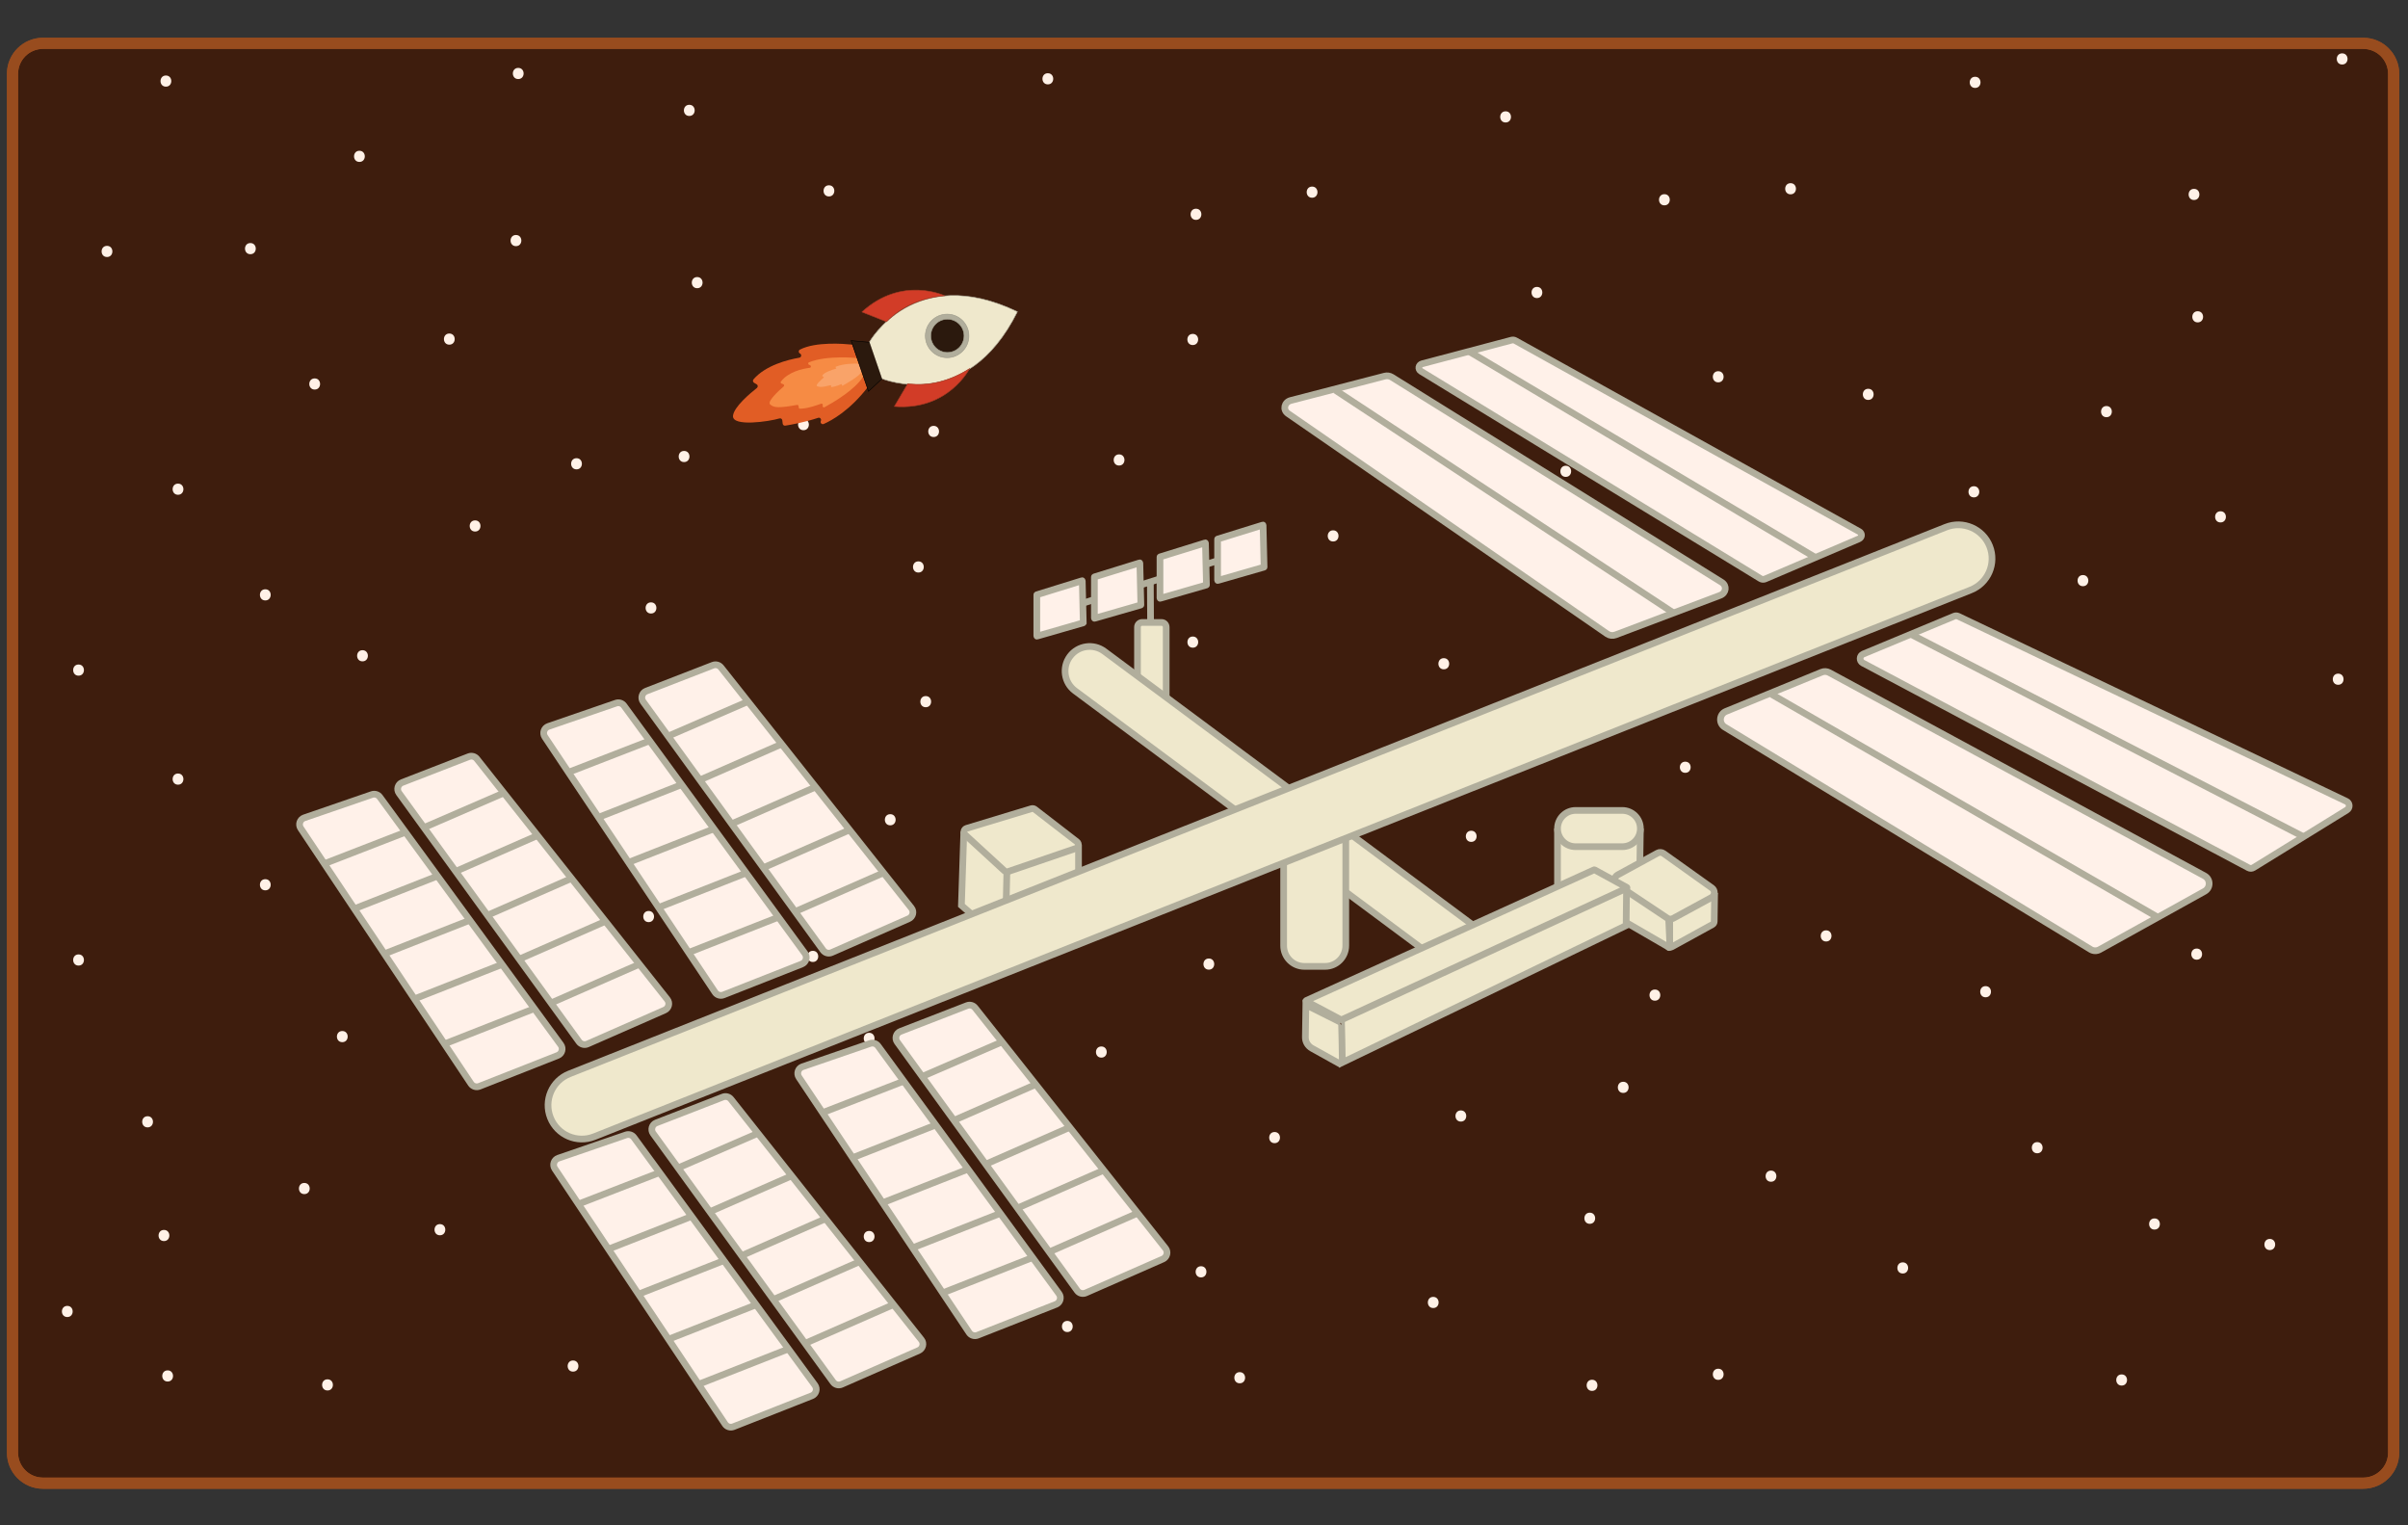 <?xml version="1.0" encoding="utf-8"?>
<!-- Generator: Adobe Illustrator 27.1.1, SVG Export Plug-In . SVG Version: 6.00 Build 0)  -->
<svg version="1.1" id="Layer_1" xmlns="http://www.w3.org/2000/svg" xmlns:xlink="http://www.w3.org/1999/xlink" x="0px" y="0px"
	 viewBox="0 0 1080 684" style="enable-background:new 0 0 1080 684;" xml:space="preserve">
<rect x="0" y="0" width="1080" height="684" fill="#333333" stroke="none"/>
<style type="text/css">
	.st0{fill:#3E1D0D;stroke:#984C1E;stroke-width:5;stroke-miterlimit:10;}
	.st1{fill:none;stroke:#984C1E;stroke-width:5;stroke-miterlimit:10;}
	.st2{fill:#FFF1E7;}
	.st3{fill:#FFF1E9;stroke:#B1AE9C;stroke-width:3;stroke-miterlimit:10;}
	.st4{fill:none;stroke:#B1AE9C;stroke-width:3;stroke-miterlimit:10;}
	.st5{fill:#EFE8CC;stroke:#B1AE9C;stroke-width:3;stroke-miterlimit:10;}
	.st6{fill:#E15D25;}
	.st7{fill:#F68B44;}
	.st8{fill:#F9A369;}
	.st9{fill:#EFE8CC;stroke:#B1AE9C;stroke-width:0.25;stroke-linecap:round;stroke-linejoin:round;stroke-miterlimit:10;}
	.st10{fill:#B1AE9C;stroke:#9B9989;stroke-width:0.25;stroke-miterlimit:10;}
	.st11{fill:#2B190D;stroke:#A8A694;stroke-width:0.25;stroke-miterlimit:10;}
	.st12{fill:#2B190D;stroke:#000000;stroke-width:0.25;stroke-miterlimit:10;}
	.st13{fill:#D23C27;stroke:#A53A23;stroke-width:0.25;stroke-linecap:round;stroke-linejoin:round;stroke-miterlimit:10;}
</style>
<path class="st0" d="M19.28,665.1H1059.9c7.55,0,13.67-6.12,13.67-13.67V33.1c0-7.55-6.12-13.67-13.67-13.67H19.28
	c-7.55,0-13.67,6.12-13.67,13.67v618.34C5.61,658.98,11.73,665.1,19.28,665.1z"/>
<path class="st1" d="M19.28,665.1H1059.9c7.55,0,13.67-6.12,13.67-13.67V33.1c0-7.55-6.12-13.67-13.67-13.67H19.28
	c-7.55,0-13.67,6.12-13.67,13.67v618.34C5.61,658.98,11.73,665.1,19.28,665.1z"/>
<g>
	<g>
		<path class="st2" d="M209.92,363.97c3.22,0,3.22-5,0-5C206.71,358.97,206.7,363.97,209.92,363.97L209.92,363.97z"/>
	</g>
</g>
<g>
	<g>
		<path class="st2" d="M837.91,179.34c3.22,0,3.22-5,0-5C834.69,174.34,834.69,179.34,837.91,179.34L837.91,179.34z"/>
	</g>
</g>
<g>
	<g>
		<path class="st2" d="M913.7,517.16c3.22,0,3.22-5,0-5C910.48,512.16,910.48,517.16,913.7,517.16L913.7,517.16z"/>
	</g>
</g>
<g>
	<g>
		<path class="st2" d="M389.81,468.14c3.22,0,3.22-5,0-5C386.59,463.14,386.59,468.14,389.81,468.14L389.81,468.14z"/>
	</g>
</g>
<g>
	<g>
		<path class="st2" d="M411.9,256.74c3.22,0,3.22-5,0-5C408.69,251.74,408.68,256.74,411.9,256.74L411.9,256.74z"/>
	</g>
</g>
<g>
	<g>
		<path class="st2" d="M493.96,474.27c3.22,0,3.22-5,0-5C490.74,469.27,490.74,474.27,493.96,474.27L493.96,474.27z"/>
	</g>
</g>
<g>
	<g>
		<path class="st2" d="M136.49,535.47c3.22,0,3.22-5,0-5C133.27,530.47,133.27,535.47,136.49,535.47L136.49,535.47z"/>
	</g>
</g>
<g>
	<g>
		<path class="st2" d="M951.57,621.33c3.22,0,3.22-5,0-5C948.35,616.33,948.35,621.33,951.57,621.33L951.57,621.33z"/>
	</g>
</g>
<g>
	<g>
		<path class="st2" d="M957.88,382.36c3.22,0,3.22-5,0-5C954.66,377.36,954.66,382.36,957.88,382.36L957.88,382.36z"/>
	</g>
</g>
<g>
	<g>
		<path class="st2" d="M819.02,422.19c3.22,0,3.22-5,0-5C815.8,417.19,815.8,422.19,819.02,422.19L819.02,422.19z"/>
	</g>
</g>
<g>
	<g>
		<path class="st2" d="M809.55,265.93c3.22,0,3.22-5,0-5C806.34,260.93,806.33,265.93,809.55,265.93L809.55,265.93z"/>
	</g>
</g>
<g>
	<g>
		<path class="st2" d="M201.52,154.56c3.22,0,3.22-5,0-5C198.31,149.56,198.3,154.56,201.52,154.56L201.52,154.56z"/>
	</g>
</g>
<g>
	<g>
		<path class="st2" d="M755.85,346.56c3.22,0,3.22-5,0-5C752.63,341.56,752.62,346.56,755.85,346.56L755.85,346.56z"/>
	</g>
</g>
<g>
	<g>
		<path class="st2" d="M449.77,376.23c3.22,0,3.22-5,0-5C446.56,371.23,446.55,376.23,449.77,376.23L449.77,376.23z"/>
	</g>
</g>
<g>
	<g>
		<path class="st2" d="M213.08,238.36c3.22,0,3.22-5,0-5C209.86,233.36,209.86,238.36,213.08,238.36L213.08,238.36z"/>
	</g>
</g>
<g>
	<g>
		<path class="st2" d="M345.63,348.65c3.22,0,3.22-5,0-5C342.41,343.65,342.41,348.65,345.63,348.65L345.63,348.65z"/>
	</g>
</g>
<g>
	<g>
		<path class="st2" d="M714.04,623.72c3.22,0,3.22-5,0-5C710.82,618.72,710.82,623.72,714.04,623.72L714.04,623.72z"/>
	</g>
</g>
<g>
	<g>
		<path class="st2" d="M415.2,317.14c3.22,0,3.22-5,0-5C411.98,312.14,411.98,317.14,415.2,317.14L415.2,317.14z"/>
	</g>
</g>
<g>
	<g>
		<path class="st2" d="M885.3,223.04c3.22,0,3.22-5,0-5C882.08,218.04,882.07,223.04,885.3,223.04L885.3,223.04z"/>
	</g>
</g>
<g>
	<g>
		<path class="st2" d="M534.96,154.73c3.22,0,3.22-5,0-5C531.74,149.73,531.73,154.73,534.96,154.73L534.96,154.73z"/>
	</g>
</g>
<g>
	<g>
		<path class="st2" d="M702.25,213.85c3.22,0,3.22-5,0-5C699.03,208.85,699.03,213.85,702.25,213.85L702.25,213.85z"/>
	</g>
</g>
<g>
	<g>
		<path class="st2" d="M534.98,290.44c3.22,0,3.22-5,0-5C531.77,285.44,531.76,290.44,534.98,290.44L534.98,290.44z"/>
	</g>
</g>
<g>
	<g>
		<path class="st2" d="M258.57,210.47c3.22,0,3.22-5,0-5C255.35,205.47,255.35,210.47,258.57,210.47L258.57,210.47z"/>
	</g>
</g>
<g>
	<g>
		<path class="st2" d="M257.01,615.08c3.22,0,3.22-5,0-5C253.79,610.08,253.79,615.08,257.01,615.08L257.01,615.08z"/>
	</g>
</g>
<g>
	<g>
		<path class="st2" d="M162.58,296.57c3.22,0,3.22-5,0-5C159.37,291.57,159.36,296.57,162.58,296.57L162.58,296.57z"/>
	</g>
</g>
<g>
	<g>
		<path class="st2" d="M141.14,174.69c3.22,0,3.22-5,0-5C137.92,169.69,137.91,174.69,141.14,174.69L141.14,174.69z"/>
	</g>
</g>
<g>
	<g>
		<path class="st2" d="M291.98,275.12c3.22,0,3.22-5,0-5C288.76,270.12,288.75,275.12,291.98,275.12L291.98,275.12z"/>
	</g>
</g>
<g>
	<g>
		<path class="st2" d="M206.77,443.63c3.22,0,3.22-5,0-5C203.55,438.63,203.54,443.63,206.77,443.63L206.77,443.63z"/>
	</g>
</g>
<g>
	<g>
		<path class="st2" d="M399.28,370.1c3.22,0,3.22-5,0-5C396.06,365.1,396.06,370.1,399.28,370.1L399.28,370.1z"/>
	</g>
</g>
<g>
	<g>
		<path class="st2" d="M336.16,593.76c3.22,0,3.22-5,0-5C332.94,588.76,332.94,593.76,336.16,593.76L336.16,593.76z"/>
	</g>
</g>
<g>
	<g>
		<path class="st2" d="M449.77,523.29c3.22,0,3.22-5,0-5C446.56,518.29,446.55,523.29,449.77,523.29L449.77,523.29z"/>
	</g>
</g>
<g>
	<g>
		<path class="st2" d="M389.81,556.99c3.22,0,3.22-5,0-5C386.59,551.99,386.59,556.99,389.81,556.99L389.81,556.99z"/>
	</g>
</g>
<g>
	<g>
		<path class="st2" d="M153.52,467.34c3.22,0,3.22-5,0-5C150.31,462.34,150.3,467.34,153.52,467.34L153.52,467.34z"/>
	</g>
</g>
<g>
	<g>
		<path class="st2" d="M197.3,553.93c3.22,0,3.22-5,0-5C194.08,548.93,194.08,553.93,197.3,553.93L197.3,553.93z"/>
	</g>
</g>
<g>
	<g>
		<path class="st2" d="M501.91,208.76c3.22,0,3.22-5,0-5C498.69,203.76,498.69,208.76,501.91,208.76L501.91,208.76z"/>
	</g>
</g>
<g>
	<g>
		<path class="st2" d="M364.56,431.38c3.22,0,3.22-5,0-5C361.35,426.38,361.34,431.38,364.56,431.38L364.56,431.38z"/>
	</g>
</g>
<g>
	<g>
		<path class="st2" d="M826.91,328.74c3.22,0,3.22-5,0-5C823.69,323.74,823.69,328.74,826.91,328.74L826.91,328.74z"/>
	</g>
</g>
<g>
	<g>
		<path class="st2" d="M934.21,262.87c3.22,0,3.22-5,0-5C931,257.87,930.99,262.87,934.21,262.87L934.21,262.87z"/>
	</g>
</g>
<g>
	<g>
		<path class="st2" d="M590.74,456.4c3.22,0,3.22-5,0-5C587.52,451.4,587.52,456.4,590.74,456.4L590.74,456.4z"/>
	</g>
</g>
<g>
	<g>
		<path class="st2" d="M562.34,346.1c3.22,0,3.22-5,0-5C559.12,341.1,559.11,346.1,562.34,346.1L562.34,346.1z"/>
	</g>
</g>
<g>
	<g>
		<path class="st2" d="M647.55,300.14c3.22,0,3.22-5,0-5C644.33,295.14,644.32,300.14,647.55,300.14L647.55,300.14z"/>
	</g>
</g>
<g>
	<g>
		<path class="st2" d="M644.39,442.61c3.22,0,3.22-5,0-5C641.17,437.61,641.17,442.61,644.39,442.61L644.39,442.61z"/>
	</g>
</g>
<g>
	<g>
		<path class="st2" d="M742.23,448.74c3.22,0,3.22-5,0-5C739.01,443.74,739,448.74,742.23,448.74L742.23,448.74z"/>
	</g>
</g>
<g>
	<g>
		<path class="st2" d="M794.3,529.93c3.22,0,3.22-5,0-5C791.08,524.93,791.08,529.93,794.3,529.93L794.3,529.93z"/>
	</g>
</g>
<g>
	<g>
		<path class="st2" d="M890.55,447.21c3.22,0,3.22-5,0-5C887.34,442.21,887.33,447.21,890.55,447.21L890.55,447.21z"/>
	</g>
</g>
<g>
	<g>
		<path class="st2" d="M659.85,377.53c3.22,0,3.22-5,0-5C656.63,372.53,656.62,377.53,659.85,377.53L659.85,377.53z"/>
	</g>
</g>
<g>
	<g>
		<path class="st2" d="M966.3,551.38c3.22,0,3.22-5,0-5C963.08,546.38,963.08,551.38,966.3,551.38L966.3,551.38z"/>
	</g>
</g>
<g>
	<g>
		<path class="st2" d="M1018.01,560.57c3.22,0,3.22-5,0-5C1014.8,555.57,1014.79,560.57,1018.01,560.57L1018.01,560.57z"/>
	</g>
</g>
<g>
	<g>
		<path class="st2" d="M985.23,430.36c3.22,0,3.22-5,0-5C982.02,425.36,982.01,430.36,985.23,430.36L985.23,430.36z"/>
	</g>
</g>
<g>
	<g>
		<path class="st2" d="M1010.12,344.57c3.22,0,3.22-5,0-5C1006.9,339.57,1006.9,344.57,1010.12,344.57L1010.12,344.57z"/>
	</g>
</g>
<g>
	<g>
		<path class="st2" d="M995.91,234.27c3.22,0,3.22-5,0-5C992.69,229.27,992.68,234.27,995.91,234.27L995.91,234.27z"/>
	</g>
</g>
<g>
	<g>
		<path class="st2" d="M985.68,144.57c3.22,0,3.22-5,0-5C982.46,139.57,982.45,144.57,985.68,144.57L985.68,144.57z"/>
	</g>
</g>
<g>
	<g>
		<path class="st2" d="M944.75,187.08c3.22,0,3.22-5,0-5C941.53,182.08,941.53,187.08,944.75,187.08L944.75,187.08z"/>
	</g>
</g>
<g>
	<g>
		<path class="st2" d="M669.64,185.25c3.22,0,3.22-5,0-5C666.42,180.25,666.42,185.25,669.64,185.25L669.64,185.25z"/>
	</g>
</g>
<g>
	<g>
		<path class="st2" d="M770.63,171.46c3.22,0,3.22-5,0-5C767.41,166.46,767.41,171.46,770.63,171.46L770.63,171.46z"/>
	</g>
</g>
<g>
	<g>
		<path class="st2" d="M689.32,133.66c3.22,0,3.22-5,0-5C686.1,128.66,686.1,133.66,689.32,133.66L689.32,133.66z"/>
	</g>
</g>
<g>
	<g>
		<path class="st2" d="M418.74,195.97c3.22,0,3.22-5,0-5C415.52,190.97,415.52,195.97,418.74,195.97L418.74,195.97z"/>
	</g>
</g>
<g>
	<g>
		<path class="st2" d="M360.36,192.91c3.22,0,3.22-5,0-5C357.14,187.91,357.13,192.91,360.36,192.91L360.36,192.91z"/>
	</g>
</g>
<g>
	<g>
		<path class="st2" d="M306.81,207.21c3.22,0,3.22-5,0-5C303.6,202.21,303.59,207.21,306.81,207.21L306.81,207.21z"/>
	</g>
</g>
<g>
	<g>
		<path class="st2" d="M571.66,512.63c3.22,0,3.22-5,0-5C568.44,507.63,568.43,512.63,571.66,512.63L571.66,512.63z"/>
	</g>
</g>
<g>
	<g>
		<path class="st2" d="M728.02,490.1c3.22,0,3.22-5,0-5C724.81,485.1,724.8,490.1,728.02,490.1L728.02,490.1z"/>
	</g>
</g>
<g>
	<g>
		<path class="st2" d="M542.17,434.82c3.22,0,3.22-5,0-5C538.95,429.82,538.95,434.82,542.17,434.82L542.17,434.82z"/>
	</g>
</g>
<g>
	<g>
		<path class="st2" d="M538.67,572.82c3.22,0,3.22-5,0-5C535.45,567.82,535.44,572.82,538.67,572.82L538.67,572.82z"/>
	</g>
</g>
<g>
	<g>
		<path class="st2" d="M713.02,548.8c3.22,0,3.22-5,0-5C709.8,543.8,709.8,548.8,713.02,548.8L713.02,548.8z"/>
	</g>
</g>
<g>
	<g>
		<path class="st2" d="M642.81,586.56c3.22,0,3.22-5,0-5C639.6,581.56,639.59,586.56,642.81,586.56L642.81,586.56z"/>
	</g>
</g>
<g>
	<g>
		<path class="st2" d="M556.02,620.31c3.22,0,3.22-5,0-5C552.81,615.31,552.8,620.31,556.02,620.31L556.02,620.31z"/>
	</g>
</g>
<g>
	<g>
		<path class="st2" d="M478.7,597.33c3.22,0,3.22-5,0-5C475.49,592.33,475.48,597.33,478.7,597.33L478.7,597.33z"/>
	</g>
</g>
<g>
	<g>
		<path class="st2" d="M597.91,242.82c3.22,0,3.22-5,0-5C594.69,237.82,594.69,242.82,597.91,242.82L597.91,242.82z"/>
	</g>
</g>
<g>
	<g>
		<path class="st2" d="M770.63,618.78c3.22,0,3.22-5,0-5C767.41,613.78,767.41,618.78,770.63,618.78L770.63,618.78z"/>
	</g>
</g>
<g>
	<g>
		<path class="st2" d="M853.39,571.08c3.22,0,3.22-5,0-5C850.18,566.08,850.17,571.08,853.39,571.08L853.39,571.08z"/>
	</g>
</g>
<g>
	<g>
		<path class="st2" d="M655.2,502.95c3.22,0,3.22-5,0-5C651.98,497.95,651.98,502.95,655.2,502.95L655.2,502.95z"/>
	</g>
</g>
<g>
	<g>
		<path class="st2" d="M273.57,548.31c3.22,0,3.22-5,0-5C270.35,543.31,270.34,548.31,273.57,548.31L273.57,548.31z"/>
	</g>
</g>
<g>
	<g>
		<path class="st2" d="M146.89,623.53c3.22,0,3.22-5,0-5C143.67,618.53,143.66,623.53,146.89,623.53L146.89,623.53z"/>
	</g>
</g>
<g>
	<g>
		<path class="st2" d="M290.92,413.51c3.22,0,3.22-5,0-5C287.71,408.51,287.7,413.51,290.92,413.51L290.92,413.51z"/>
	</g>
</g>
<g>
	<g>
		<path class="st2" d="M458.19,413.51c3.22,0,3.22-5,0-5C454.97,408.51,454.97,413.51,458.19,413.51L458.19,413.51z"/>
	</g>
</g>
<g>
	<g>
		<path class="st2" d="M578.12,422.7c3.22,0,3.22-5,0-5C574.9,417.7,574.89,422.7,578.12,422.7L578.12,422.7z"/>
	</g>
</g>
<path class="st3" d="M250.14,473.29l-35.17,13.85c-1.37,0.54-2.93,0.05-3.75-1.18l-76.35-114.52c-1.14-1.71-0.35-4.03,1.59-4.7
	l30.34-10.44c1.3-0.45,2.74,0,3.55,1.11l81.17,111.11C252.73,470.19,252.05,472.54,250.14,473.29z"/>
<line class="st4" x1="239.97" y1="452.16" x2="199.1" y2="468.22"/>
<line class="st4" x1="225.15" y1="432.48" x2="185.98" y2="447.88"/>
<line class="st4" x1="210.5" y1="412.74" x2="172.5" y2="427.67"/>
<line class="st4" x1="196.01" y1="392.93" x2="159.02" y2="407.47"/>
<line class="st4" x1="181.75" y1="373.23" x2="145.63" y2="387.24"/>
<path class="st3" d="M298.08,452.96l-34.61,15.2c-1.35,0.59-2.93,0.16-3.79-1.03l-80.72-111.48c-1.2-1.66-0.51-4.01,1.4-4.75
	l29.92-11.6c1.28-0.5,2.73-0.1,3.59,0.98l85.41,107.89C300.55,449.76,299.96,452.13,298.08,452.96z"/>
<line class="st4" x1="287.11" y1="432.24" x2="246.89" y2="449.87"/>
<line class="st4" x1="271.54" y1="413.15" x2="232.99" y2="430.05"/>
<line class="st4" x1="256.14" y1="393.99" x2="218.74" y2="410.38"/>
<line class="st4" x1="240.89" y1="374.76" x2="204.48" y2="390.71"/>
<line class="st4" x1="225.88" y1="355.62" x2="190.32" y2="371.02"/>
<path class="st3" d="M359.63,432.3l-35.17,13.85c-1.37,0.54-2.93,0.05-3.75-1.18l-76.35-114.52c-1.14-1.71-0.35-4.03,1.59-4.7
	l30.34-10.44c1.3-0.45,2.74,0,3.55,1.11l81.17,111.11C362.22,429.19,361.53,431.55,359.63,432.3z"/>
<line class="st4" x1="349.46" y1="411.17" x2="308.59" y2="427.23"/>
<line class="st4" x1="334.64" y1="391.49" x2="295.47" y2="406.89"/>
<line class="st4" x1="319.99" y1="371.75" x2="281.99" y2="386.68"/>
<line class="st4" x1="305.5" y1="351.94" x2="268.5" y2="366.48"/>
<line class="st4" x1="291.24" y1="332.24" x2="255.12" y2="346.25"/>
<path class="st3" d="M407.57,411.97l-34.61,15.2c-1.35,0.59-2.93,0.16-3.79-1.03l-80.72-111.48c-1.2-1.66-0.51-4.01,1.4-4.75
	l29.92-11.6c1.28-0.5,2.73-0.1,3.59,0.98l85.41,107.89C410.04,408.77,409.45,411.14,407.57,411.97z"/>
<line class="st4" x1="396.6" y1="391.25" x2="356.38" y2="408.88"/>
<line class="st4" x1="381.03" y1="372.16" x2="342.48" y2="389.06"/>
<line class="st4" x1="365.63" y1="352.99" x2="328.23" y2="369.39"/>
<line class="st4" x1="350.37" y1="333.76" x2="313.97" y2="349.72"/>
<line class="st4" x1="335.37" y1="314.63" x2="299.81" y2="330.03"/>
<path class="st3" d="M364.1,625.92l-35.17,13.85c-1.37,0.54-2.93,0.05-3.75-1.18l-76.35-114.52c-1.14-1.71-0.35-4.03,1.59-4.7
	l30.34-10.44c1.3-0.45,2.74,0,3.55,1.11l81.17,111.11C366.7,622.81,366.01,625.16,364.1,625.92z"/>
<line class="st4" x1="353.94" y1="604.79" x2="313.07" y2="620.85"/>
<line class="st4" x1="339.12" y1="585.11" x2="299.95" y2="600.51"/>
<line class="st4" x1="324.47" y1="565.36" x2="286.47" y2="580.3"/>
<line class="st4" x1="309.97" y1="545.56" x2="272.98" y2="560.1"/>
<line class="st4" x1="295.72" y1="525.86" x2="259.59" y2="539.87"/>
<path class="st3" d="M412.05,605.59l-34.61,15.2c-1.35,0.59-2.93,0.16-3.79-1.03l-80.72-111.48c-1.2-1.66-0.51-4.01,1.4-4.75
	l29.92-11.6c1.28-0.5,2.73-0.1,3.59,0.98l85.41,107.89C414.52,602.38,413.93,604.76,412.05,605.59z"/>
<line class="st4" x1="401.08" y1="584.86" x2="360.86" y2="602.5"/>
<line class="st4" x1="385.5" y1="565.78" x2="346.96" y2="582.68"/>
<line class="st4" x1="370.1" y1="546.61" x2="332.71" y2="563.01"/>
<line class="st4" x1="354.85" y1="527.38" x2="318.45" y2="543.34"/>
<line class="st4" x1="339.85" y1="508.25" x2="304.29" y2="523.65"/>
<path class="st3" d="M473.59,584.92l-35.17,13.85c-1.37,0.54-2.93,0.05-3.75-1.18l-76.35-114.52c-1.14-1.71-0.35-4.03,1.59-4.7
	l30.34-10.44c1.3-0.45,2.74,0,3.55,1.11l81.17,111.11C476.18,581.82,475.5,584.17,473.59,584.92z"/>
<line class="st4" x1="463.43" y1="563.79" x2="422.56" y2="579.86"/>
<line class="st4" x1="448.61" y1="544.12" x2="409.43" y2="559.51"/>
<line class="st4" x1="433.96" y1="524.37" x2="395.96" y2="539.31"/>
<line class="st4" x1="419.46" y1="504.57" x2="382.47" y2="519.11"/>
<line class="st4" x1="405.21" y1="484.87" x2="369.08" y2="498.88"/>
<path class="st3" d="M521.54,564.59l-34.61,15.2c-1.35,0.59-2.93,0.16-3.79-1.03l-80.72-111.48c-1.2-1.66-0.51-4.01,1.4-4.75
	l29.92-11.6c1.28-0.5,2.73-0.1,3.59,0.98l85.41,107.89C524.01,561.39,523.42,563.77,521.54,564.59z"/>
<line class="st4" x1="510.57" y1="543.87" x2="470.35" y2="561.51"/>
<line class="st4" x1="494.99" y1="524.78" x2="456.45" y2="541.68"/>
<line class="st4" x1="479.59" y1="505.62" x2="442.2" y2="522.01"/>
<line class="st5" x1="485.56" y1="270.51" x2="546.04" y2="251.45"/>
<line class="st4" x1="464.34" y1="486.39" x2="427.94" y2="502.35"/>
<line class="st4" x1="449.34" y1="467.26" x2="413.78" y2="482.65"/>
<path class="st3" d="M485.81,279.3l-20.73,5.97c-0.03,0.01-0.07-0.02-0.07-0.05v-18.47c0-0.02,0.02-0.04,0.04-0.05l20.28-6.29
	c0.03-0.01,0.07,0.01,0.07,0.05l0.45,18.79C485.84,279.27,485.83,279.29,485.81,279.3z"/>
<path class="st3" d="M511.64,271.3l-20.73,5.97c-0.03,0.01-0.07-0.02-0.07-0.05v-18.47c0-0.02,0.02-0.04,0.04-0.05l20.28-6.29
	c0.03-0.01,0.07,0.01,0.07,0.05l0.45,18.79C511.68,271.27,511.67,271.29,511.64,271.3z"/>
<path class="st3" d="M541.06,262.33l-20.73,5.97c-0.03,0.01-0.07-0.02-0.07-0.05v-18.47c0-0.02,0.02-0.04,0.04-0.05l20.28-6.29
	c0.03-0.01,0.07,0.01,0.07,0.05l0.45,18.79C541.1,262.3,541.09,262.32,541.06,262.33z"/>
<path class="st3" d="M566.9,254.33l-20.73,5.97c-0.03,0.01-0.07-0.02-0.07-0.05v-18.47c0-0.02,0.02-0.04,0.04-0.05l20.28-6.29
	c0.03-0.01,0.07,0.01,0.07,0.05l0.45,18.79C566.94,254.3,566.93,254.32,566.9,254.33z"/>
<path class="st3" d="M988.78,399.69l-47.13,26.16c-1.24,0.69-2.76,0.66-3.97-0.08l-164.14-99.72c-2.77-1.68-2.45-5.81,0.55-7.03
	l42.95-17.6c1.1-0.45,2.34-0.38,3.38,0.18l168.32,91.16C991.49,394.24,991.51,398.17,988.78,399.69z"/>
<line class="st3" x1="967.59" y1="411.22" x2="794.55" y2="311.35"/>
<path class="st3" d="M1008.47,389.15l-173.01-91.86c-1.65-0.88-1.54-3.28,0.19-3.99l40.83-16.99c0.58-0.24,1.23-0.22,1.8,0.05
	l174.09,82.99c1.58,0.75,1.7,2.96,0.21,3.88l-41.92,25.85C1010,389.49,1009.16,389.51,1008.47,389.15z"/>
<line class="st4" x1="857.07" y1="284.45" x2="1032.81" y2="375.03"/>
<path class="st3" d="M771.5,266.96l-46.94,17.74c-1.24,0.47-2.65,0.3-3.71-0.43l-143.18-98.82c-2.42-1.67-1.68-5.11,1.27-5.87
	l42.11-10.92c1.08-0.28,2.23-0.11,3.15,0.46l148,92C774.62,262.62,774.22,265.93,771.5,266.96z"/>
<line class="st3" x1="750.42" y1="274.75" x2="598.93" y2="174.99"/>
<path class="st5" d="M520.96,316.48h-8.71c-1.15,0-2.08-0.93-2.08-2.08v-33.19c0-1.15,0.93-2.08,2.08-2.08h8.71
	c1.15,0,2.08,0.93,2.08,2.08v33.19C523.04,315.55,522.11,316.48,520.96,316.48z"/>
<path class="st3" d="M789.59,259.47l-152.31-93.01c-1.45-0.89-1.09-2.9,0.6-3.34l40.06-10.59c0.57-0.15,1.18-0.08,1.68,0.2
	l154.28,85.65c1.4,0.78,1.28,2.64-0.22,3.28l-42.02,17.96C790.99,259.9,790.2,259.85,789.59,259.47z"/>
<line class="st4" x1="658.89" y1="157.61" x2="813.9" y2="249.8"/>
<path class="st5" d="M665.19,431.99L665.19,431.99c-3.63,4.89-10.54,5.91-15.43,2.28L482.15,309.79
	c-4.89-3.63-5.91-10.54-2.28-15.43l0,0c3.63-4.89,10.54-5.91,15.43-2.28l167.61,124.48C667.81,420.19,668.83,427.1,665.19,431.99z"
	/>
<path class="st5" d="M594.3,433.35h-9.29c-5.13,0-9.29-4.16-9.29-9.29v-58.32c0-5.13,4.16-9.29,9.29-9.29h9.29
	c5.13,0,9.29,4.16,9.29,9.29v58.32C603.59,429.19,599.43,433.35,594.3,433.35z"/>
<polygon class="st5" points="432.23,374.51 431.2,406 439.07,412.84 455.85,409.74 450.43,376.19 "/>
<path class="st5" d="M483.72,378.77c0,0.39,0,14.45,0,14.45l-32.52,14.45l0.39-16.77"/>
<path class="st5" d="M883.87,264.57L266.54,509.71c-7.78,3.09-16.59-0.71-19.67-8.49l0,0c-3.09-7.78,0.71-16.59,8.49-19.67
	l617.33-245.14c7.78-3.09,16.59,0.71,19.67,8.49v0C895.45,252.67,891.65,261.48,883.87,264.57z"/>
<path class="st5" d="M601.65,477.45l-13.21-7.35c-1.87-1.04-3-2.93-2.97-4.97l0.22-14.52l15.36,7.69"/>
<path class="st5" d="M462.61,362.64l-29.06,8.81c-1.27,0.38-1.64,2-0.66,2.9l17.56,16.12c0.46,0.42,1.12,0.56,1.71,0.36l30.35-10.38
	c1.29-0.44,1.57-2.14,0.49-2.97l-18.85-14.55C463.72,362.59,463.14,362.48,462.61,362.64z"/>
<polyline class="st5" points="698.55,371.55 698.55,396.71 715.97,407.16 735.33,396.71 735.72,371.55 "/>
<path class="st5" d="M769.01,400.38l-0.18,12.83c-0.01,0.57-0.31,1.09-0.8,1.37l-18.18,9.99c-2.62,1.03-0.97-0.4-0.97-1.65V411.8"/>
<path class="st5" d="M723.51,410.3l24.98,14.47c0.25,0.15,0.4-2.22,0.39-2.52l-0.57-12.18c0-0.13-0.07-0.24-0.18-0.31l-24.05-14.28
	c-0.25-0.15-0.56,0.03-0.56,0.31l-0.18,14.18C723.33,410.11,723.4,410.23,723.51,410.3z"/>
<path class="st5" d="M601.57,457.35c0.21,0,0.47,19.1,0.47,19.1l127.29-61.42l0.19-16.9"/>
<path class="st5" d="M747.79,411.72l-22.49-15c-1.6-1.07-1.49-3.45,0.19-4.37l17.92-9.79c0.86-0.47,1.91-0.41,2.71,0.16l21.69,15.47
	c1.54,1.1,1.39,3.42-0.26,4.32l-17.12,9.31C749.59,412.29,748.58,412.25,747.79,411.72z"/>
<path class="st5" d="M729.6,398.3l-127.94,59.01c-0.06,0.03-0.13,0.02-0.18-0.01l-15.59-8.27c-0.15-0.08-0.14-0.3,0.01-0.37
	l129.08-58.62c0.06-0.03,0.13-0.02,0.18,0.01l14.46,7.89C729.76,398.01,729.76,398.23,729.6,398.3z"/>
<line class="st5" x1="515.94" y1="260.84" x2="516.04" y2="278.84"/>
<path class="st5" d="M727.59,379.68h-20.9c-4.49,0-8.13-3.64-8.13-8.13l0,0c0-4.49,3.64-8.13,8.13-8.13h20.9
	c4.49,0,8.13,3.64,8.13,8.13l0,0C735.72,376.04,732.08,379.68,727.59,379.68z"/>
<g>
	<g>
		<path class="st2" d="M1048.68,307.08c3.22,0,3.22-5,0-5C1045.47,302.08,1045.46,307.08,1048.68,307.08L1048.68,307.08z"/>
	</g>
</g>
<path class="st6" d="M382.29,154.56c0,0-0.23-0.03-0.65-0.07c-3.01-0.31-15.81-1.37-22.84,2.27c-0.72,0.37-0.72,1.4,0,1.77h0
	c0.85,0.44,0.65,1.7-0.29,1.87c-5.06,0.88-15.13,3.36-20.57,9.72c-0.4,0.47-0.29,1.19,0.24,1.51l1.19,0.71
	c0.6,0.36,0.65,1.21,0.1,1.64c-2.92,2.3-10.41,8.54-10.71,12.52c-0.38,5.01,16.33,2.5,20.83,1.14c0.59-0.18,1.2,0.22,1.27,0.83
	l0.19,1.54c0.07,0.56,0.59,0.95,1.15,0.86c2.45-0.39,8.9-1.54,14.74-3.51c0.81-0.27,1.56,0.53,1.24,1.32l-0.06,0.15
	c-0.33,0.83,0.51,1.64,1.32,1.29c3.71-1.63,11.63-6.03,19.61-16.31L382.29,154.56z"/>
<path class="st7" d="M387.16,168.81c-3.52,5.87-13.49,11.7-17.34,13.8c-0.5,0.27-1.06-0.25-0.82-0.77l0,0
	c0.22-0.48-0.25-0.98-0.74-0.8c-5.72,2.09-8.44,2.27-9.47,2.22c-0.29-0.01-0.53-0.25-0.56-0.54l-0.05-0.62
	c-0.03-0.35-0.35-0.59-0.7-0.53c-7.93,1.43-10.41,1.37-12.09-0.24c-1.4-1.34,4.02-6.25,6.1-8.04c0.34-0.3,0.24-0.85-0.19-1.01
	l-0.77-0.27c-0.38-0.13-0.52-0.6-0.27-0.92c3.35-4.38,9.63-5.74,12.93-6.16c0.59-0.07,0.71-0.87,0.18-1.12l-0.56-0.27
	c-0.46-0.22-0.45-0.89,0.03-1.08c8.03-3.28,21.49-1.92,21.49-1.92L387.16,168.81z"/>
<path class="st8" d="M386.44,166.77c-1.09,1.97-6.59,5.11-8.5,6.16c-0.21,0.11-0.44-0.11-0.34-0.32l0,0
	c0.1-0.21-0.12-0.42-0.32-0.33c-2.02,0.91-3.62,1.22-4.26,1.32c-0.15,0.02-0.29-0.1-0.28-0.26l0.03-0.34
	c0.01-0.17-0.14-0.3-0.31-0.25c-3.73,1.01-5.34,0.87-6.09,0.32c-0.64-0.47,2.1-2.91,3.02-3.71c0.14-0.12,0.1-0.34-0.06-0.41
	l-0.4-0.18c-0.13-0.06-0.18-0.21-0.12-0.34c0.76-1.47,4.51-2.64,6.06-3.08c0.22-0.06,0.24-0.37,0.03-0.46l-0.01,0
	c-0.2-0.09-0.2-0.36,0-0.45c3.43-1.49,9.01-1.41,10.03-1.38c0.1,0,0.18,0.06,0.22,0.16l1.31,3.36
	C386.47,166.63,386.47,166.71,386.44,166.77z"/>
<path class="st9" d="M456.28,139.76c-46.21-22.18-66.37,13.64-66.37,13.64l5.62,16.39c0,0,37.91,15.9,60.77-29.97"/>
<circle class="st10" cx="424.79" cy="150.63" r="9.76"/>
<circle class="st11" cx="424.92" cy="150.59" r="7.46"/>
<polyline class="st12" points="389.94,153.51 381.74,152.76 389.53,175.5 395.56,169.87 "/>
<path class="st13" d="M423.74,132.64c0,0-19.19-9.18-37.16,7.26l11.01,4.37c6.68-6.8,15.54-10.65,25.97-11.67"/>
<path class="st13" d="M434.91,165.2c0,0-9.51,19.02-33.79,17.07l6.01-10.21c9.45,1.27,18.81-1.13,27.66-6.72"/>
<g>
	<g>
		<path class="st2" d="M66.19,505.55c3.22,0,3.22-5,0-5C62.97,500.55,62.97,505.55,66.19,505.55L66.19,505.55z"/>
	</g>
</g>
<g>
	<g>
		<path class="st2" d="M75.19,619.52c3.22,0,3.22-5,0-5C71.97,614.52,71.97,619.52,75.19,619.52L75.19,619.52z"/>
	</g>
</g>
<g>
	<g>
		<path class="st2" d="M79.84,351.87c3.22,0,3.22-5,0-5C76.63,346.87,76.62,351.87,79.84,351.87L79.84,351.87z"/>
	</g>
</g>
<g>
	<g>
		<path class="st2" d="M118.99,399.25c3.22,0,3.22-5,0-5C115.78,394.25,115.77,399.25,118.99,399.25L118.99,399.25z"/>
	</g>
</g>
<g>
	<g>
		<path class="st2" d="M30.18,590.6c3.22,0,3.22-5,0-5C26.97,585.6,26.96,590.6,30.18,590.6L30.18,590.6z"/>
	</g>
</g>
<g>
	<g>
		<path class="st2" d="M35.23,432.99c3.22,0,3.22-5,0-5C32.01,427.99,32.01,432.99,35.23,432.99L35.23,432.99z"/>
	</g>
</g>
<g>
	<g>
		<path class="st2" d="M73.54,556.54c3.22,0,3.22-5,0-5C70.32,551.54,70.31,556.54,73.54,556.54L73.54,556.54z"/>
	</g>
</g>
<g>
	<g>
		<path class="st2" d="M79.84,221.87c3.22,0,3.22-5,0-5C76.63,216.87,76.62,221.87,79.84,221.87L79.84,221.87z"/>
	</g>
</g>
<g>
	<g>
		<path class="st2" d="M118.99,269.25c3.22,0,3.22-5,0-5C115.78,264.25,115.77,269.25,118.99,269.25L118.99,269.25z"/>
	</g>
</g>
<g>
	<g>
		<path class="st2" d="M35.23,302.99c3.22,0,3.22-5,0-5C32.01,297.99,32.01,302.99,35.23,302.99L35.23,302.99z"/>
	</g>
</g>
<g>
	<g>
		<path class="st2" d="M984.02,89.69c3.22,0,3.22-5,0-5C980.81,84.69,980.8,89.69,984.02,89.69L984.02,89.69z"/>
	</g>
</g>
<g>
	<g>
		<path class="st2" d="M746.49,92.08c3.22,0,3.22-5,0-5C743.28,87.08,743.27,92.08,746.49,92.08L746.49,92.08z"/>
	</g>
</g>
<g>
	<g>
		<path class="st2" d="M1050.47,28.93c3.22,0,3.22-5,0-5C1047.25,23.93,1047.24,28.93,1050.47,28.93L1050.47,28.93z"/>
	</g>
</g>
<g>
	<g>
		<path class="st2" d="M675.27,54.92c3.22,0,3.22-5,0-5C672.05,49.92,672.04,54.92,675.27,54.92L675.27,54.92z"/>
	</g>
</g>
<g>
	<g>
		<path class="st2" d="M588.48,88.67c3.22,0,3.22-5,0-5C585.26,83.67,585.26,88.67,588.48,88.67L588.48,88.67z"/>
	</g>
</g>
<g>
	<g>
		<path class="st2" d="M803.08,87.14c3.22,0,3.22-5,0-5C799.87,82.14,799.86,87.14,803.08,87.14L803.08,87.14z"/>
	</g>
</g>
<g>
	<g>
		<path class="st2" d="M885.85,39.43c3.22,0,3.22-5,0-5C882.63,34.43,882.63,39.43,885.85,39.43L885.85,39.43z"/>
	</g>
</g>
<g>
	<g>
		<path class="st2" d="M469.96,37.84c3.22,0,3.22-5,0-5C466.74,32.84,466.74,37.84,469.96,37.84L469.96,37.84z"/>
	</g>
</g>
<g>
	<g>
		<path class="st2" d="M232.43,35.45c3.22,0,3.22-5,0-5C229.21,30.45,229.21,35.45,232.43,35.45L232.43,35.45z"/>
	</g>
</g>
<g>
	<g>
		<path class="st2" d="M312.69,129.24c3.22,0,3.22-5,0-5C309.47,124.24,309.47,129.24,312.69,129.24L312.69,129.24z"/>
	</g>
</g>
<g>
	<g>
		<path class="st2" d="M112.3,113.99c3.22,0,3.22-5,0-5C109.08,108.99,109.08,113.99,112.3,113.99L112.3,113.99z"/>
	</g>
</g>
<g>
	<g>
		<path class="st2" d="M536.4,98.6c3.22,0,3.22-5,0-5C533.19,93.6,533.18,98.6,536.4,98.6L536.4,98.6z"/>
	</g>
</g>
<g>
	<g>
		<path class="st2" d="M231.41,110.38c3.22,0,3.22-5,0-5C228.19,105.38,228.19,110.38,231.41,110.38L231.41,110.38z"/>
	</g>
</g>
<g>
	<g>
		<path class="st2" d="M161.2,72.61c3.22,0,3.22-5,0-5C157.99,67.61,157.98,72.61,161.2,72.61L161.2,72.61z"/>
	</g>
</g>
<g>
	<g>
		<path class="st2" d="M74.41,38.86c3.22,0,3.22-5,0-5C71.2,33.86,71.19,38.86,74.41,38.86L74.41,38.86z"/>
	</g>
</g>
<g>
	<g>
		<path class="st2" d="M309.15,52c3.22,0,3.22-5,0-5C305.93,47,305.93,52,309.15,52L309.15,52z"/>
	</g>
</g>
<g>
	<g>
		<path class="st2" d="M371.78,88.09c3.22,0,3.22-5,0-5C368.57,83.09,368.56,88.09,371.78,88.09L371.78,88.09z"/>
	</g>
</g>
<g>
	<g>
		<path class="st2" d="M47.99,115.25c3.22,0,3.22-5,0-5C44.77,110.25,44.77,115.25,47.99,115.25L47.99,115.25z"/>
	</g>
</g>
</svg>
